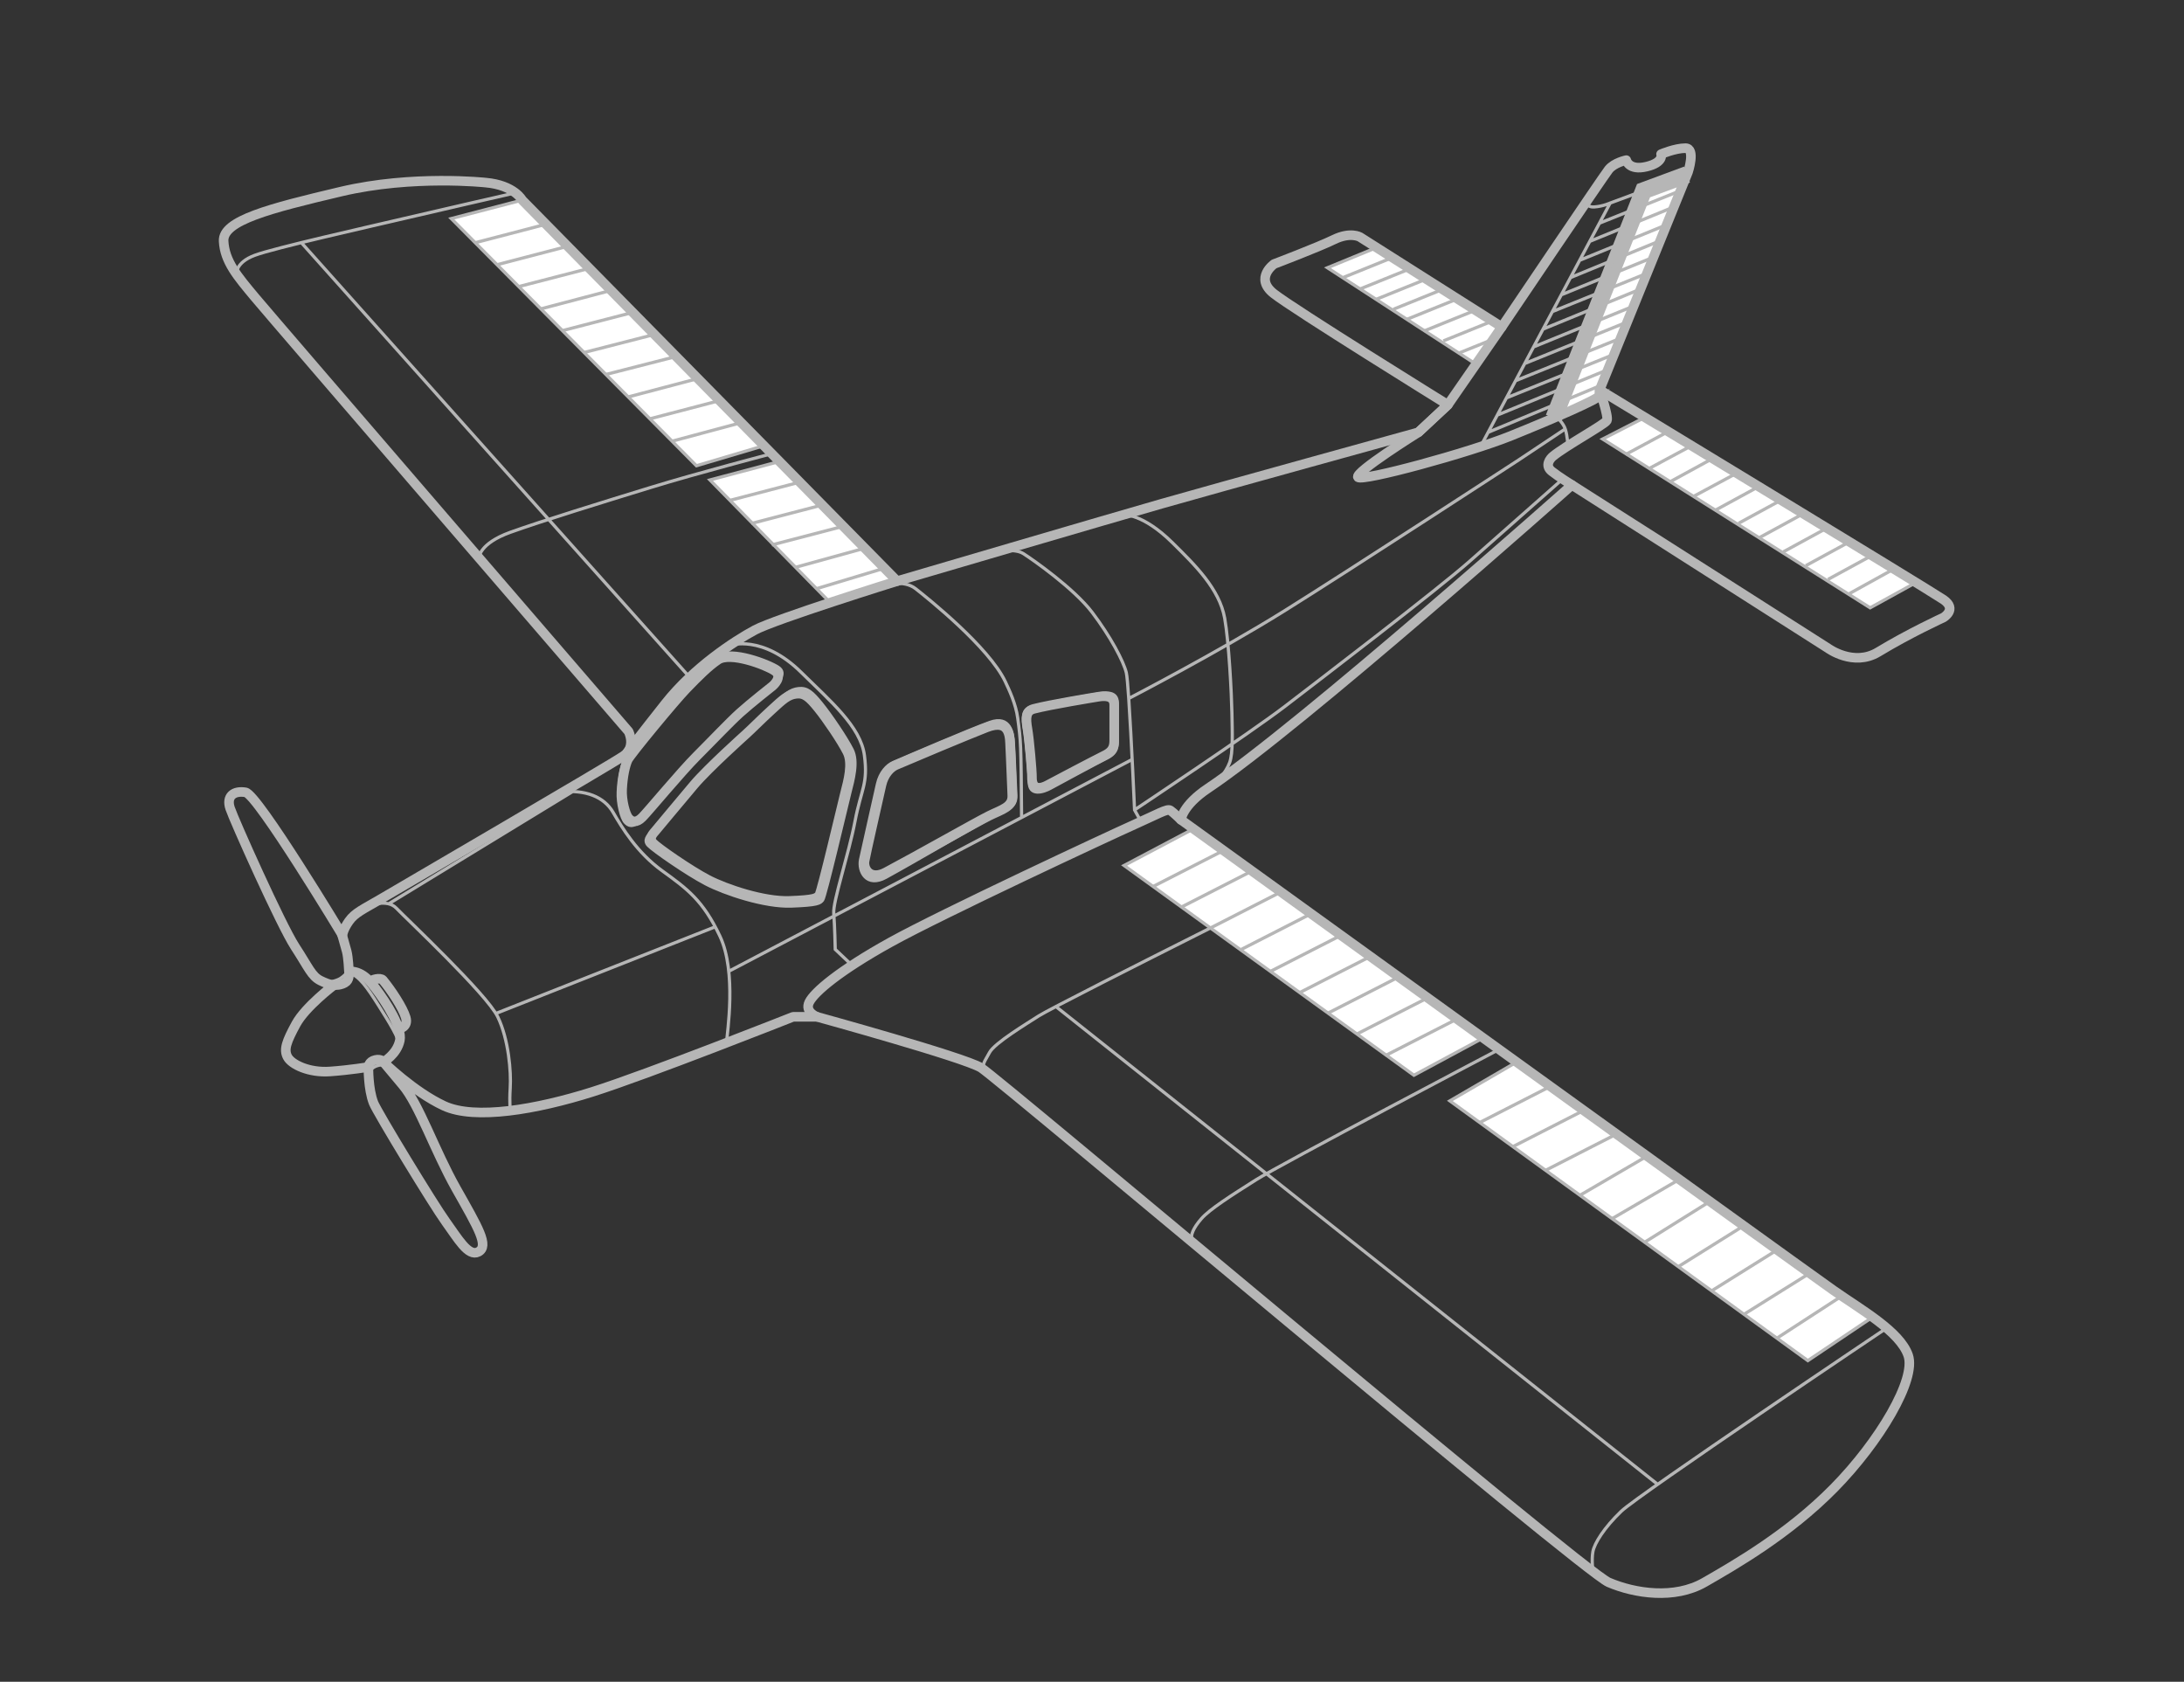 <?xml version="1.0" encoding="utf-8"?>
<!DOCTYPE svg PUBLIC "-//W3C//DTD SVG 1.1//EN" "http://www.w3.org/Graphics/SVG/1.1/DTD/svg11.dtd">
<svg version="1.1" xmlns="http://www.w3.org/2000/svg" xmlns:xlink="http://www.w3.org/1999/xlink" x="0px" y="0px" width="683.72px"
	 height="526.39px" viewBox="0 0 683.72 526.39" enable-background="new 0 0 683.72 526.39" xml:space="preserve">
	<rect x="0" y="0" width="683.72" height="526.39" fill="#333333" stroke="none"/>
	<g>
		<polyline fill="#FFFFFF" stroke="#B6B6B6" stroke-miterlimit="10" points="373.632,259.424 351.901,270.9 442.635,336.549 464.336,324.877 374.017,259.568"/>
		<polygon fill="#FFFFFF" stroke="#B6B6B6" stroke-miterlimit="10" points="474.793,332.42 453.889,344.572 565.959,425.877 586.25,412.252 474.793,332.42"/>
		<path fill="#FFFFFF" stroke="#B6B6B6" stroke-miterlimit="10" d="M527.746,55.598l0.391-0.963l-13.613,5.046l-28.087,71.124 l14.266-6.984c0,0-0.854,0.721,0.081-1.788C501.719,119.522,527.746,55.598,527.746,55.598L527.746,55.598z"/>
		<polygon fill="#FFFFFF" stroke="#B6B6B6" stroke-miterlimit="10" points="244.005,144.444 222.257,150.226 259.897,188.615 280.858,181.886 244.005,144.444"/>
		<polygon fill="#FFFFFF" stroke="#B6B6B6" stroke-miterlimit="10" points="239.148,139.51 218.027,145.779 141.281,68.41 163.474,62.625 239.148,139.51"/>
		<polygon fill="#FFFFFF" stroke="#B6B6B6" stroke-miterlimit="10" points="470.145,102.328 461.969,113.932 415.556,83.805 430.947,77.483 470.145,102.328"/>
		<polygon fill="#FFFFFF" stroke="#B6B6B6" stroke-miterlimit="10" points="514.609,130.811 501.713,137.422 585.464,190.242 599.479,182.517 514.609,130.811"/>
		<g>
			<path fill="none" stroke="#B6B6B6" stroke-width="3" stroke-linecap="round" stroke-linejoin="round" stroke-miterlimit="10" d="M248.272,318.262h7.502c0,0,45.954,12.66,51.346,15.942s188.268,157.555,196.474,161.071c8.206,3.518,20.632,5.393,30.01,0c9.379-5.394,26.26-15.006,40.562-29.541c14.302-14.536,25.79-33.996,23.211-41.499c-2.579-7.502-14.771-14.302-23.446-20.397c-8.674-6.096-204.21-147.239-204.21-147.239s0.327-4.425,8.439-9.847c28.996-19.38,113.946-94.955,113.946-94.955l80.184,51.111c0,0,7.971,5.861,15.709,1.172c9.733-5.901,20.396-10.785,20.396-10.785s4.455-2.578,0-5.627c-4.454-3.048-107.613-65.648-107.613-65.648l27.665-68.148c0,0,2.499-7.502-0.783-7.502s-7.657,1.875-7.657,1.875s1.016,2.578-4.534,3.907c-5.632,1.348-6.353-2.032-6.353-2.032s-3.806,0.781-5.525,2.97c-1.721,2.188-33.449,49.235-33.449,49.235l-44.391-28.135c0,0-2.97-1.719-8.128,0.782c-5.158,2.5-18.756,7.658-18.756,7.658s-6.254,4.377-0.158,9.223c6.098,4.845,54.552,34.855,54.552,34.855l-9.223,8.596c0,0-65.024,17.975-80.342,22.352c-15.317,4.376-82.841,24.226-82.841,24.226L163.474,62.625c0,0-2.5-4.688-11.41-5.47c0,0-22.821-2.501-45.329,2.814c-22.507,5.313-37.044,9.065-36.731,15.473c0.312,6.409,4.376,11.098,9.847,17.663c5.47,6.564,116.915,135.828,116.915,135.828s2.5,4.845-1.562,7.658c-4.064,2.813-70.806,41.733-76.12,44.86c-5.314,3.126-7.971,4.219-9.847,6.877c-1.875,2.657-2.032,4.377-2.032,4.377s-26.572-44.078-30.323-44.704c-3.751-0.626-6.095,1.25-4.845,5.001c1.25,3.752,15.943,36.576,20.319,43.297c4.376,6.721,5.158,9.221,7.971,10.629c2.813,1.406,4.221,1.406,4.221,1.406s-8.909,6.722-11.879,12.191c-2.97,5.471-3.909,7.971-2.658,10.316c1.25,2.345,6.721,5.002,13.286,4.533c6.565-0.47,12.036-1.407,12.036-1.407s-0.111,6.874,1.606,11.254c1.155,2.946,18.87,32.042,22.622,37.199c3.751,5.158,7.037,11.058,10.17,9.43c3.479-1.809-0.01-7.554-6.888-19.745c-6.878-12.192-11.563-26.337-16.799-32.511c-2.645-3.12-6.021-7.19-6.021-7.19s9.464,9.3,18.956,13.716c9.695,4.511,29.03,1.134,46.38-4.337C202.707,336.314,248.272,318.262,248.272,318.262L248.272,318.262z"/>
		</g>
		<path fill="none" stroke="#B6B6B6" stroke-width="3" stroke-linecap="round" stroke-linejoin="round" stroke-miterlimit="10" d="M224.748,206.529c-3.032,2.045-6.253,5.29-9.887,9.042c-3.634,3.751-17.584,20.631-18.347,22.272c-0.761,1.641-1.552,4.965-1.758,9.261c-0.164,3.429,0.994,7.82,2.029,8.992c1.036,1.173,2.406,1.598,4.281-0.278s12.114-14.223,17.038-19.147c4.923-4.923,10.238-10.55,13.521-13.521c3.282-2.97,10.238-8.44,10.238-8.44s3.441-2.883,0.628-4.759S228.635,203.905,224.748,206.529L224.748,206.529z M233.5,229.813c0,0-11.781,10.55-16.294,15.884c-4.515,5.334-11.313,13.54-12.017,14.36c-0.703,0.821-2.227,2.287-0.703,3.868c1.524,1.583,11.488,8.5,17.115,11.43c5.627,2.932,17.526,6.917,25.497,6.624c7.972-0.294,8.616-0.821,9.378-1.817c0.762-0.997,7.15-28.252,8.088-31.945c0.938-3.692,2.52-9.261,0.704-12.866c-1.817-3.604-6.39-10.346-9.144-13.745c-2.755-3.399-4.279-4.747-6.858-4.455c-2.579,0.294-4.103,1.7-7.737,5.041C237.896,225.534,235.499,228.001,233.5,229.813L233.5,229.813z M280.45,239.484c-1.638,0.71-3.749,2.798-4.512,6.257c-0.762,3.458-4.914,21.577-5.276,23.754c-0.411,2.462,1.7,6.153,6.682,3.517c9.722-5.146,28.427-15.768,32.354-17.702c3.927-1.935,7.364-2.695,7.209-6.331c-0.645-15.123-0.458-11.637-0.645-15.123 c-0.148-2.801,0.235-9.143-7.445-6.154C302.946,229.989,285.062,237.485,280.45,239.484L280.45,239.484z M323.642,221.873c5.17-1.339,18.765-3.568,20.249-3.803c1.484-0.235,4.923-0.625,4.923,2.579c0,1.875,0,8.598,0,10.512c0,1.914,0.08,3.751-2.93,5.236c-3.01,1.483-16.021,8.323-17.976,9.378c-1.953,1.055-4.963,1.758-4.844-2.657c0.04-1.485-0.822-11.605-1.408-14.967C321.07,224.792,321.094,222.533,323.642,221.873L323.642,221.873z M470.145,102.328l-16.881,24.384l-9.223,8.596c0,0-20.239,12.661-18.91,14.068c1.326,1.407,34.541-7.582,47.905-12.973c13.364-5.392,27.704-11.617,27.666-12.582c-0.04-1.007,0.079-1.799,0.079-1.799s2.891,8.441,2.266,9.613c-0.625,1.172-12.977,7.956-16.881,11.176c-0.908,0.748-2.658,2.891-0.392,4.689c2.268,1.796,6.331,4.298,6.331,4.298M124.807,322.081c0,0,3.15-0.499,2.212-3.624c-0.938-3.126-4.571-8.574-7.15-11.701c-0.769-0.932-3.79-0.062-3.731,0.408 M104.548,308.336c0,0,2.464,0.195,3.911-1.094c1.072-0.956,0.78-3.165,0.78-3.165 M115.333,333.97c0,0,0.041-1.724,2.113-2.196c1.985-0.455,2.576,0.633,2.576,0.633s4.302-2.422,5.161-6.799c0.76-3.865-4.095-11.641-7.662-16.309c-0.469-0.614-0.917-1.175-1.326-1.668c-3.517-4.219-6.957-3.554-6.957-3.554s-0.193-4.456-0.702-6.331c-0.676-2.495-1.524-5.359-1.524-5.359 M280.858,181.886c0,0-38.136,11.878-44.544,15.318c-6.409,3.438-19.07,11.722-27.979,22.977c-8.91,11.254-11.82,15.171-11.82,15.171 M255.774,318.262c0,0-3.987-1.486-2.423-4.611c1.563-3.127,9.38-9.848,25.478-18.757c16.099-8.909,68.774-33.449,76.12-36.731c7.346-3.281,10.473-5.159,11.411-4.533c0.937,0.626,3.36,2.969,3.36,2.969"/>
		<polyline fill="none" stroke="#B6B6B6" stroke-width="5.312" stroke-miterlimit="10" points="528.137,54.635 514.523,59.681 486.437,130.804"/>
		<path fill="none" stroke="#B6B6B6" stroke-miterlimit="10" d="M148.867,75.941l22.193-5.783 M155.744,82.819l22.193-5.784M162.396,89.696l22.11-5.703 M169.322,96.678l21.976-5.784 M176.074,103.485l22.015-5.692 M182.862,110.329l22.015-5.637M189.685,117.206l21.982-5.615 M196.663,124.24l21.802-5.746 M203.453,131.087l21.801-5.694 M210.399,138.09l21.811-5.835M228.638,156.583l22.193-5.783 M235.242,163.846l22.192-5.783 M241.613,170.566l22.194-5.783 M249.074,177.56l21.647-5.972M255.596,184.266l21.29-6.415 M233.428,228.825c0,0-12.372,11.079-17.11,16.678c-4.739,5.601-11.877,14.218-12.618,15.08c-0.738,0.861-2.338,2.399-0.738,4.062c1.6,1.662,12.063,8.924,17.971,12.001c5.908,3.076,18.403,7.263,26.772,6.954c8.37-0.308,9.048-0.861,9.847-1.907c0.8-1.047,7.509-29.664,8.494-33.542c0.985-3.878,2.646-9.725,0.738-13.51c-1.908-3.785-6.708-10.863-9.601-14.433c-2.892-3.569-4.492-4.984-7.2-4.677c-2.708,0.308-4.308,1.785-8.125,5.292C238.043,224.332,235.525,226.924,233.428,228.825L233.428,228.825z M225.027,205.286c-3.182,2.147-6.564,5.554-10.382,9.492c-3.815,3.939-18.462,21.664-19.263,23.387c-0.8,1.724-1.631,5.215-1.846,9.724c-0.172,3.6,1.044,8.211,2.13,9.442c1.087,1.231,2.526,1.678,4.497-0.292c1.969-1.968,12.718-14.934,17.888-20.104c5.171-5.169,10.75-11.079,14.196-14.196c3.447-3.118,10.75-8.862,10.75-8.862s3.615-3.027,0.661-4.997C240.704,206.91,229.108,202.531,225.027,205.286L225.027,205.286zM279.518,238.719c-1.751,0.759-4.012,2.995-4.827,6.695c-0.816,3.701-4.802,21.274-5.279,23.586c-0.772,3.746,1.836,8.936,7.932,5.594c10.321-5.657,29.268-16.872,33.471-18.942c4.202-2.07,7.372-2.782,7.207-6.672c-0.691-16.18-0.563-12.565-0.762-16.294c-0.16-2.998-0.879-8.909-7.387-6.573C303.527,228.391,284.453,236.579,279.518,238.719L279.518,238.719z M322.841,221.26c5.533-1.47,20.078-3.92,21.666-4.177c1.589-0.257,5.27-0.688,5.27,2.834c0,2.06,0,9.444,0,11.547c0,2.104,0.084,4.122-3.137,5.754c-3.22,1.63-15.675,8.34-17.766,9.5c-2.09,1.16-6.777,2.734-6.65-2.116c0.042-1.632-0.88-12.751-1.507-16.443C320.09,224.467,320.116,221.986,322.841,221.26L322.841,221.26z M360.983,277.472l22.047-11.265 M370.111,283.777l22.048-11.266 M401.069,279.154l-22.049,11.266c0,0-33.361,16.742-47.659,24.21c-3.228,1.688-5.484,2.901-6.165,3.344c-3.697,2.397-13.857,8.494-15.419,11.464c-1.563,2.969-2.276,3.289-1.686,5.475M388.634,297.152l22.047-11.266 M397.772,304.021l22.048-11.267 M407.072,310.585l22.049-11.266 M415.729,317.119l22.05-11.266M424.875,323.606l22.049-11.267 M434.018,330.248l22.049-11.266 M463.305,351.313l22.048-11.267 M473.617,358.891l22.048-11.266M483.855,366.314l22.047-11.267 M494.879,373.975l20.748-12.104 M504.732,381.408l20.748-12.103 M515.105,388.676l20.199-12.619M525.206,396.583l20.2-12.618 M535.976,403.952l20.2-12.619 M546.076,411.307l20.2-12.618 M556.543,418.678l19.42-12.619M590.639,415.685c0,0-77.667,52.159-83.06,57.318c-5.394,5.156-8.44,10.081-8.909,12.659c-0.469,2.579,0,6.195,0,6.195M469.312,328.466c0,0-68.645,36.083-76.146,40.84s-14.479,9.172-17.058,12.142s-3.517,5.158-3.022,7.229 M518.945,464.597L330.562,315.049 M74.037,85.783c0,0-0.434-3.559,5.663-5.855c6.096-2.297,36.107-9.016,46.735-11.518c10.628-2.501,34.913-8.047,34.913-8.047 M149.917,174.574c0,0,0.119-4.462,9.81-7.953c9.691-3.493,29.067-9.46,43.726-13.967c15.337-4.714,38.16-10.641,38.16-10.641 M94.33,75.941l121.587,136.052 M175.359,247.917c7.971-0.856,13.754,1.489,16.568,6.334s7.502,12.605,15.317,18.26c7.815,5.654,12.817,9.25,18.132,20.504c5.314,11.254,2.25,30.327,2.062,33.373 M115.314,283.617c0,0,5.807-2.476,8.777,0.648c2.969,3.123,28.291,26.887,31.729,33.996c3.439,7.109,4.221,17.268,3.908,22.27s0.062,7.105,0.062,7.105 M155.235,317.217l68.798-27.172 M121.665,282.902l57.606-35.142 M528.137,54.635l-13.613,5.046l-10.457,3.879l-40.594,76.26 M486.437,130.804l28.087-71.124 M500.711,69.862l25.377-10.182 M497.688,75.549l26.333-10.776M494.527,81.479l27.231-11.134 M491.817,86.82l27.081-11.125 M488.777,92.28l28.857-11.775 M485.984,97.526l29.597-11.966M482.97,103.056l30.613-12.574 M480.098,108.586l31.623-12.901 M477.331,113.783l32.065-12.987 M474.466,119.164l33.231-13.437M471.604,124.546l33.688-13.639 M468.738,129.924l34.606-14.223 M465.865,135.32l35.695-14.862 M420.597,86.82l15.63-6.315M425.687,90.482l15.63-6.316 M430.947,93.641l15.629-6.316 M436.227,96.798l15.63-6.315 M440.494,99.926l15.629-6.315M445.949,103.542l15.631-6.315 M451.856,106.7l15.63-6.316 M456.877,110.447l10.609-4.287 M101.993,307.672c0,0,3.307-0.554,4.638-1.461c1.759-1.195,2.59-2.515,2.59-2.515 M115.366,335.877c0,0,0.613-1.438,2.283-2.141c1.671-0.705,3.191-0.345,3.191-0.345 M124.794,326.953c0.471-1.469-3.079-7.168-6.137-12.014c-3.947-6.25-6.131-9.297-9.382-10.51 M228.487,201.989c0,0,10.2-3.535,22.365,8.486c8.991,8.887,18.577,16.896,19.761,25.961c1.182,9.064-0.993,10.381-2.952,20.664c-1.961,10.283-6.962,25.093-6.65,28.786c0.312,3.692,0.468,11.266,0.468,11.266l5.27,4.984 M228.139,304.021l126.337-66.334 M276.886,183.135c0,0,6.005-1.806,9.757,1.13s22.941,18.305,28.037,29.018c1.286,2.701,3.347,7.093,3.928,11.489c0.985,7.469,1.024,7.141,1.208,31.114 M311.946,172.759c0,0,5.599-1.267,8.436,0.53c2.837,1.798,15.811,10.864,21.515,18.366c5.705,7.502,9.846,15.317,10.707,18.912c0.211,0.888,0.477,3.95,0.755,8.062c0.849,12.554,1.823,34.881,1.823,34.881l2.023,3.629 M353.359,218.629c0,0,28.083-14.548,48.638-27.365c20.554-12.817,73.54-47.36,73.54-47.36l14.472-9.643 M487.573,130.804c0,0,1.875,1.612,2.501,3.644c0.625,2.031,0.773,5.112,0.773,5.112 M516.254,146.653l12.883-6.923 M508.934,142.243l12.882-6.923 M522.695,150.874l13.467-7.361 M530.383,155.259l12.883-6.922 M537.216,159.581l13.38-7.291 M544.297,163.781l13.379-7.291 M550.986,168.175l13.38-7.291 M558.268,172.734l13.379-7.291 M565.33,177.049l13.379-7.291 M572.285,181.347l13.379-7.291 M578.975,185.795l13.802-7.636 M496.816,62.917c0,0-0.373,2.046,2.322,1.855c2.696-0.192,4.928-1.213,4.928-1.213 M351.699,161.132c0,0,5.985-0.503,15.324,8.72c7.046,6.956,14.731,14.457,16.373,23.629c1.328,7.423,2.148,23.613,2.267,29.709c0.117,6.096,0.373,12.544-0.705,15.475c-1.251,3.399-4.326,6.395-4.326,6.395 M355.183,253.511c0,0,36.34-24.187,47.047-32.393c10.707-8.207,47.829-36.576,57.91-45.485c10.082-8.909,29.071-25.692,29.071-25.692"/>
		<g display="none">
				<path id="isometric-text-rudder" fill="#FFFFFF" stroke="#B6B6B6" stroke-width="0.5" stroke-miterlimit="10" d="M577.17,92.086l-1.766-3.392c0.862-0.238,1.529-0.938,1.529-2.035c0-1.304-0.927-2.241-2.38-2.241h-2.973v7.668h1.163v-3.231h1.455l1.615,3.231H577.17L577.17,92.086z M575.771,86.669c0,0.754-0.528,1.195-1.303,1.195h-1.724v-2.401h1.724C575.242,85.463,575.771,85.916,575.771,86.669L575.771,86.669z M584.235,89.501v-5.083h-1.163v5.03c0,1.022-0.637,1.658-1.594,1.658c-0.959,0-1.584-0.636-1.584-1.658v-5.03h-1.162v5.083c0,1.583,1.185,2.649,2.746,2.649S584.235,91.085,584.235,89.501L584.235,89.501z M591.784,88.199c0-1.109,0.053-2.229-0.775-3.058c-0.485-0.484-1.184-0.722-1.981-0.722h-2.693v7.668h2.693c0.798,0,1.496-0.237,1.981-0.722C591.837,90.535,591.784,89.308,591.784,88.199L591.784,88.199z M590.621,88.199c0,1.055-0.011,1.885-0.41,2.326c-0.323,0.355-0.753,0.516-1.303,0.516h-1.41v-5.578h1.41c0.55,0,0.979,0.162,1.303,0.517C590.61,86.422,590.621,87.143,590.621,88.199L590.621,88.199z M599.17,88.199c0-1.109,0.055-2.229-0.774-3.058c-0.483-0.484-1.186-0.722-1.981-0.722h-2.691v7.668h2.691c0.796,0,1.498-0.237,1.981-0.722C599.225,90.535,599.17,89.308,599.17,88.199L599.17,88.199z M598.009,88.199c0,1.055-0.013,1.885-0.41,2.326c-0.322,0.355-0.753,0.516-1.303,0.516h-1.412v-5.578h1.412c0.55,0,0.98,0.162,1.303,0.517C597.996,86.422,598.009,87.143,598.009,88.199L598.009,88.199z M606.009,92.086v-1.045h-3.736v-2.303h3.188v-1.034h-3.188v-2.24h3.736v-1.045h-4.899v7.668H606.009L606.009,92.086z M613.405,92.086l-1.765-3.392c0.861-0.238,1.528-0.938,1.528-2.035c0-1.304-0.925-2.241-2.38-2.241h-2.973v7.668h1.164v-3.231h1.454l1.615,3.231H613.405L613.405,92.086z M612.006,86.669c0,0.754-0.528,1.195-1.303,1.195h-1.723v-2.401h1.723C611.478,85.463,612.006,85.916,612.006,86.669L612.006,86.669z"/>
				<path id="isometric-text-elevators" fill="#FFFFFF" stroke="#B6B6B6" stroke-width="0.5" stroke-miterlimit="10" d="M364.636,49.067v-1.045h-3.736v-2.304h3.188v-1.033h-3.188v-2.24h3.736V41.4h-4.9v7.667H364.636L364.636,49.067z M371.302,49.067v-1.045h-3.695V41.4h-1.161v7.667H371.302L371.302,49.067z M377.739,49.067v-1.045h-3.734v-2.304h3.186v-1.033h-3.186v-2.24h3.734V41.4h-4.898v7.667H377.739L377.739,49.067z M384.569,41.4h-1.229l-1.766,5.578l-1.766-5.578h-1.207l2.521,7.667h0.904L384.569,41.4L384.569,41.4zM391.104,49.067l-2.812-7.667h-0.937l-2.81,7.667h1.237l0.527-1.541h3.026l0.527,1.541H391.104L391.104,49.067z M389.013,46.536h-2.357l1.195-3.402L389.013,46.536L389.013,46.536z M396.466,42.444V41.4h-5.385v1.044h2.111v6.623h1.161v-6.623H396.466L396.466,42.444z M403.024,45.233c0-1.475,0.02-2.326-0.732-3.08c-0.529-0.528-1.207-0.818-2.026-0.818c-0.817,0-1.487,0.291-2.015,0.818c-0.753,0.754-0.74,1.605-0.74,3.08s-0.013,2.326,0.74,3.08c0.527,0.527,1.197,0.818,2.015,0.818c0.819,0,1.497-0.292,2.026-0.818C403.044,47.56,403.024,46.708,403.024,45.233L403.024,45.233z M401.86,45.233c0,1.54-0.076,1.97-0.453,2.379c-0.27,0.291-0.689,0.475-1.142,0.475s-0.872-0.184-1.14-0.475c-0.379-0.409-0.454-0.84-0.454-2.379c0-1.541,0.075-1.971,0.454-2.38c0.268-0.291,0.688-0.474,1.14-0.474s0.872,0.183,1.142,0.474C401.784,43.262,401.86,43.693,401.86,45.233L401.86,45.233z M410.552,49.067l-1.768-3.393c0.86-0.237,1.528-0.937,1.528-2.035c0-1.303-0.925-2.239-2.38-2.239h-2.971v7.667h1.162v-3.231h1.454l1.614,3.231H410.552L410.552,49.067z M409.151,43.65c0,0.754-0.528,1.195-1.306,1.195h-1.722v-2.401h1.722C408.623,42.444,409.151,42.896,409.151,43.65L409.151,43.65z M417.022,46.881c0-0.657-0.205-1.207-0.625-1.572c-0.323-0.291-0.723-0.463-1.432-0.571l-0.874-0.129c-0.354-0.054-0.667-0.183-0.86-0.355c-0.204-0.183-0.291-0.431-0.291-0.711c0-0.678,0.494-1.195,1.4-1.195c0.646,0,1.195,0.14,1.668,0.593l0.743-0.733c-0.656-0.613-1.368-0.872-2.379-0.872c-1.595,0-2.563,0.916-2.563,2.251c0,0.624,0.184,1.108,0.56,1.464c0.335,0.312,0.83,0.528,1.454,0.614l0.904,0.129c0.453,0.065,0.646,0.14,0.84,0.323c0.205,0.183,0.303,0.463,0.303,0.796c0,0.743-0.581,1.175-1.584,1.175c-0.785,0-1.4-0.173-1.959-0.733l-0.775,0.765c0.732,0.743,1.561,1.013,2.713,1.013C415.87,49.132,417.022,48.292,417.022,46.881L417.022,46.881z"/>
				<path id="isometric-text-ailerons" fill="#FFFFFF" stroke="#B6B6B6" stroke-width="0.5" stroke-miterlimit="10" d="M504.107,296.864l-2.811-7.667h-0.938l-2.811,7.667h1.238l0.528-1.54h3.026l0.527,1.54H504.107L504.107,296.864z M502.02,294.334h-2.359l1.195-3.404L502.02,294.334L502.02,294.334z M506.572,296.864v-7.667h-1.162v7.667H506.572L506.572,296.864z M513.648,296.864v-1.045h-3.695v-6.622h-1.162v7.667H513.648L513.648,296.864z M520.086,296.864v-1.045h-3.735v-2.304h3.187v-1.035h-3.187v-2.238h3.735v-1.045h-4.898v7.667H520.086L520.086,296.864z M527.485,296.864l-1.766-3.392c0.861-0.238,1.528-0.938,1.528-2.035c0-1.303-0.927-2.24-2.379-2.24h-2.973v7.667h1.163v-3.231h1.452l1.617,3.231H527.485L527.485,296.864z M526.084,291.448c0,0.754-0.527,1.194-1.302,1.194h-1.723v-2.4h1.723C525.557,290.242,526.084,290.694,526.084,291.448L526.084,291.448z M534.398,293.031c0-1.476,0.023-2.326-0.73-3.08c-0.529-0.527-1.209-0.819-2.025-0.819c-0.818,0-1.486,0.292-2.014,0.819c-0.755,0.754-0.744,1.604-0.744,3.0c0,1.475-0.011,2.326,0.744,3.079c0.527,0.528,1.195,0.819,2.014,0.819c0.816,0,1.496-0.291,2.025-0.819C534.422,295.357,534.398,294.506,534.398,293.031L534.398,293.031z M533.235,293.031c0,1.54-0.075,1.971-0.452,2.381c-0.269,0.289-0.689,0.473-1.141,0.473s-0.873-0.184-1.143-0.473c-0.376-0.41-0.451-0.841-0.451-2.381c0-1.541,0.075-1.973,0.451-2.381c0.27-0.289,0.691-0.473,1.143-0.473s0.872,0.184,1.141,0.473C533.16,291.059,533.235,291.49,533.235,293.031L533.235,293.031z M542.109,296.864v-7.667h-1.163v5.385l-3.544-5.385h-1.065v7.667h1.163v-5.396l3.543,5.396H542.109L542.109,296.864z M549.119,294.679c0-0.657-0.205-1.206-0.625-1.573c-0.323-0.289-0.722-0.463-1.432-0.57l-0.871-0.129c-0.357-0.055-0.67-0.184-0.862-0.356c-0.205-0.182-0.292-0.431-0.292-0.71c0-0.678,0.497-1.195,1.4-1.195c0.646,0,1.195,0.141,1.669,0.592l0.742-0.732c-0.656-0.611-1.366-0.872-2.379-0.872c-1.595,0-2.563,0.917-2.563,2.252c0,0.624,0.184,1.109,0.561,1.464c0.334,0.312,0.829,0.528,1.454,0.614l0.905,0.129c0.451,0.063,0.646,0.14,0.838,0.323c0.205,0.182,0.302,0.463,0.302,0.797c0,0.742-0.58,1.174-1.583,1.174c-0.785,0-1.4-0.174-1.959-0.733l-0.775,0.765c0.732,0.743,1.562,1.014,2.715,1.014C547.966,296.93,549.119,296.089,549.119,294.679L549.119,294.679z"/>
				<path id="isometric-text-flaps" fill="#FFFFFF" stroke="#B6B6B6" stroke-width="0.5" stroke-miterlimit="10" d="M290.349,123.386v-1.043h-4.9v7.667h1.163v-3.241h3.187v-1.045h-3.187v-2.338H290.349L290.349,123.386z M296.821,130.009v-1.045h-3.695v-6.622h-1.161v7.667H296.821L296.821,130.009z M304.002,130.009l-2.811-7.667h-0.937l-2.811,7.667h1.239l0.528-1.541h3.025l0.528,1.541H304.002L304.002,130.009z M301.914,127.478h-2.358l1.195-3.402L301.914,127.478L301.914,127.478z M310.667,124.667c0-1.334-0.958-2.325-2.455-2.325h-2.907v7.667h1.163v-3.015h1.744C309.709,126.995,310.667,126.004,310.667,124.667L310.667,124.667z M309.504,124.667c0,0.809-0.549,1.271-1.355,1.271h-1.68v-2.553h1.68C308.956,123.386,309.504,123.861,309.504,124.667L309.504,124.667z M317.086,127.822c0-0.657-0.205-1.205-0.625-1.571c-0.323-0.292-0.722-0.463-1.432-0.571l-0.872-0.13c-0.357-0.053-0.669-0.182-0.862-0.355c-0.205-0.184-0.292-0.431-0.292-0.712c0-0.678,0.495-1.195,1.4-1.195c0.646,0,1.196,0.141,1.669,0.594l0.743-0.733c-0.657-0.615-1.366-0.872-2.379-0.872c-1.594,0-2.564,0.914-2.564,2.25c0,0.625,0.184,1.108,0.562,1.463c0.333,0.313,0.828,0.528,1.453,0.615l0.904,0.128c0.454,0.066,0.647,0.141,0.84,0.323c0.206,0.184,0.302,0.464,0.302,0.799c0,0.742-0.581,1.174-1.583,1.174c-0.786,0-1.4-0.173-1.959-0.733l-0.775,0.765c0.733,0.742,1.561,1.011,2.713,1.011C315.934,130.073,317.086,129.234,317.086,127.822L317.086,127.822z"/>
				<path id="isometric-text-lines" fill="none" stroke="#B6B6B6" stroke-width="2" stroke-linecap="round" stroke-linejoin="round" d="M564.604,88.137h-48.821M444.561,45.205h-18.654 M444.561,45.205v39.926 M271.295,126v44.405 M483.219,292.623v44.406 M515.782,88.137l7.695-4.126M444.561,85.131l-4.126-7.694 M271.295,170.405l-4.126-7.696 M483.219,337.029l-4.125-7.695 M515.802,88.078l7.695,4.125M444.5,85.112l4.126-7.695 M271.237,170.387l4.126-7.695 M483.16,337.01l4.125-7.695 M281.375,126h-10.08 M493.297,292.623h-10.078"/>
		</g>
	</g>
</svg>
